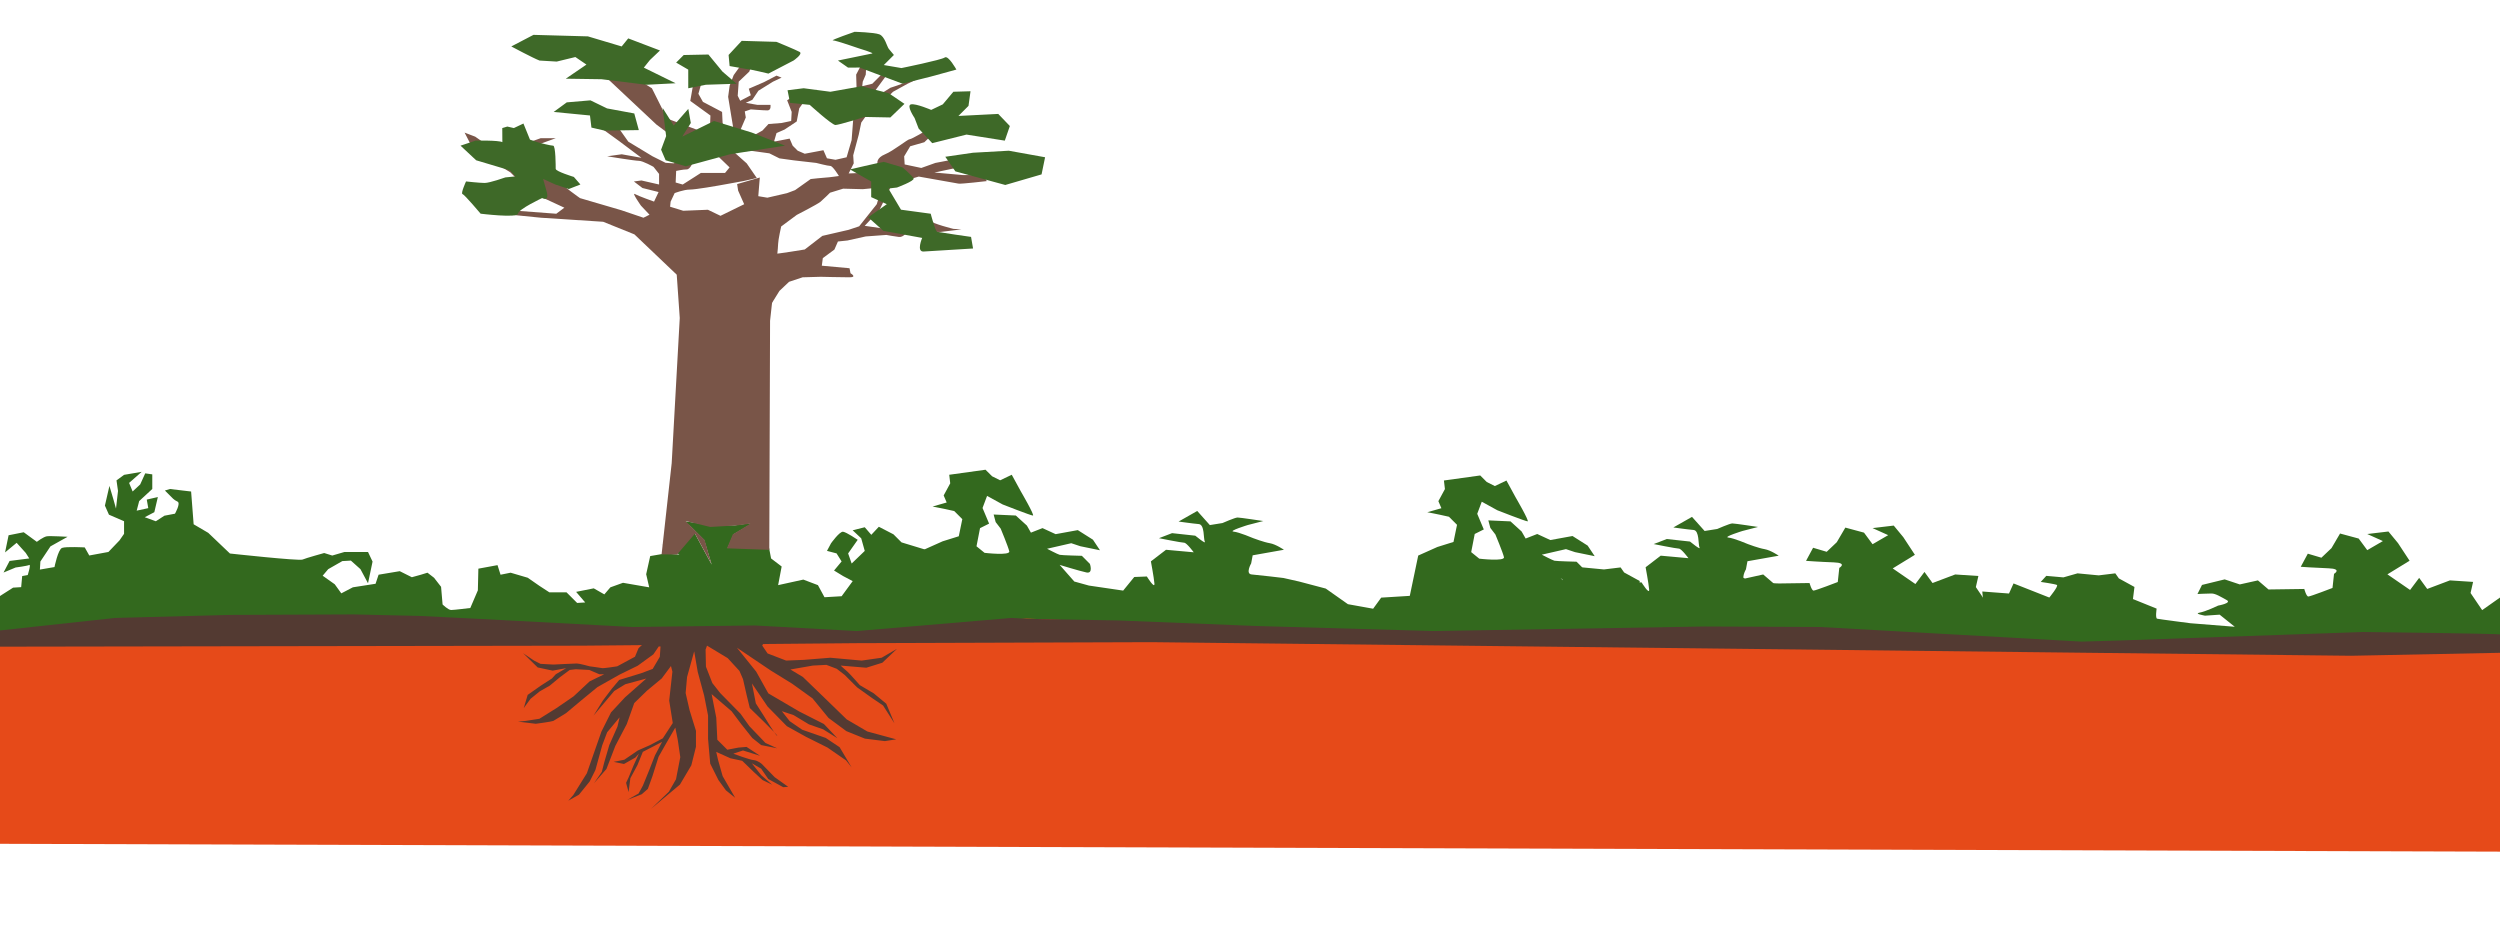 <svg width="500" height="190" viewBox="0 0 1771.653 673.228" xmlns="http://www.w3.org/2000/svg">
  <path d="M-.505 422.687l9.79-6.244 5.715-.358.714-7.857 3.93-.714s2.5-7.857 1.07-7.143c-1.428.72-9.643 1.79-9.643 1.79l-8.57 3.57 4.29-8.21 13.93-1.78-2.5-3.93-6.43-7.14-8.21 6.79 2.5-12.14 10.72-2.14 9.29 6.79s4.65-3.57 7.15-3.93c2.5-.35 14.65.36 14.65.36l-12.14 6.79-7.14 10.72-.35 5.72 10.35-1.78s2.5-12.5 5.36-13.57c2.86-1.07 16.07-.35 16.07-.35l3.22 5.72 13.57-2.5 7.86-8.21 3.22-4.64v-8.93l-10.71-4.64-2.86-6.43 3.2-13.95 2.86 9.64 1.79 6.43 1.43-12.5-1.07-7.5 5.36-3.92 12.5-2.14-8.93 7.86 2.5 6.07 5.36-5 3.57-7.85 5 .72v10.36l-9.28 8.57-1.78 6.79 8.22-1.78-1.07-6.07 7.86-1.79-2.5 10.72-6.79 3.57 7.86 2.86 6.07-3.93 7.5-1.43s4.28-7.5 1.78-8.57c-2.5-1.07-4.28-3.21-4.28-3.21l-4.64-4.64 3.57-1.07 15 1.78 1.79 23.22 10.36 6.07 15.36 14.64s48.93 5.36 51.43 4.29 15.36-4.64 15.36-4.64l5.72 1.79 8.57-2.5h16.78l3.21 6.79-3.22 15.36-5.356-10-6.783-6.07-6.07.35-10 5.718-3.93 4.646 8.57 6.07 4.64 6.43 8.21-4.29 16.07-2.5 2.14-6.43 15-2.5 8.573 4.29 6.43-1.783 4.64-1.43 4.64 3.577 5 6.43 1.07 12.5s3.93 3.93 6.07 3.93 13.57-1.43 13.57-1.43l5.36-12.5.36-15.36 13.57-2.5 2.14 6.79 7.14-1.43 12.14 3.57 8.21 5.71 7.14 4.65h12.146l7.5 7.5 5.71-.35-6.43-7.5 12.5-2.5 7.5 4.282 4.29-5 8.93-3.21 18.57 3.21-2.14-9.286 2.86-12.86 10.357-1.784 10.36.72-13.22-7.5c10 6.07 23.93-7.858 23.93-7.858l12.14 22.5-5.35-17.5-9.64-9.64-6.07-3.93 18.93 2.86 18.57.36 12.86-1.79L520 378.6l-4.286 9.642H545l1.43 7.5 7.5 5.714-2.5 13.214 17.856-3.93 10.357 3.93 4.643 8.57 12.143-.715 7.85-10.714-6.79-3.57-6.43-3.93 5.36-6.43-3.58-5.71-6.79-1.78 2.86-5.35s6.07-8.57 8.57-8.21c2.5.36 10.35 5.72 10.35 5.72l-6.79 9.65 2.5 7.15 9.28-8.93-2.5-8.92-6.07-5.71 8.57-2.14 4.64 5.36 5.35-5.71 10.36 5.36 5.71 5.71 16.43 5 1.43 7.14 1.28 77.65L.38 473.7" fill="#33691E"/>
  <path d="M654.452 389.67l13.572-6.07 11.428-3.572 2.5-12.143-5.714-5.715s-5-1.07-6.43-1.428c-1.427-.357-8.927-1.786-8.927-1.786l10-2.857-2.14-5 4.65-8.58-.71-6.07 25.72-3.57 4.65 4.64 5.72 2.85 8.22-3.93 6.43 11.78s10 17.14 8.57 17.14c-1.42 0-21.42-7.86-21.42-7.86l-11.07-6.07-3.21 8.57 4.65 11.07-6.43 3.21-2.5 12.86 5.72 4.64s18.22 2.14 17.5-1.07c-.71-3.22-6.07-16.08-6.07-16.08l-3.57-4.65-1.43-5.36 15.71.71 7.86 7.14 2.85 5 8.21-3.21 9.29 4.28 15.72-2.86 10.72 6.78 5 7.5-13.92-2.86-6.43-2.14-17.14 3.93s7.5 3.93 8.93 4.29c1.43.36 15.71.71 15.71.71l5.71 5.72s2.5 7.14-2.5 6.07c-5-1.07-18.93-5.36-18.93-5.36l10.36 11.78 10.35 2.87 24.29 3.57 7.86-9.64 8.93-.36s5.71 9.284 5.36 5c-.36-4.288-2.5-15.716-2.5-15.716l10.71-8.21 19.64 1.78s-5-6.784-6.78-6.784c-1.79 0-17.86-3.21-17.86-3.21l9.287-3.57 16.43 1.79s7.855 6.43 6.784 4.28c-1.07-2.14 0-12.14-4.29-12.5-4.29-.36-14.29-1.79-14.29-1.79l13.21-7.5 8.93 10 8.93-1.43s8.93-3.93 10.72-3.93c1.79 0 18.21 2.5 18.21 2.5l-11.07 2.856s-13.93 4.29-10 4.64c3.93.36 13.93 4.64 13.93 4.64s7.5 2.86 11.78 3.57c4.29.72 10 4.65 10 4.65l-22.14 3.93-1.07 5.71s-4.28 7.5.36 7.86c4.64.36 22.5 2.5 22.5 2.5l11.07 2.5 18.93 5 15.71 11.07 17.86 3.21 5.714-7.86 34.65-2.14 6.07 2.86 34.65 5 .71-6.43-.715-7.85 18.93 1.43 3.22-7.14 25.356 10s6.786-8.215 5.357-8.93c-1.42-.714-11.42-2.14-11.42-2.14l3.93-4.28 12.14 1.07 10-2.86 15 1.43 11.78-1.43 2.5 3.57 11.07 6.07-1.07 8.58 16.79 6.784s-1.08 6.785.35 7.14c1.42.36 23.57 3.21 23.57 3.21l31.43 2.5-10.72-8.57-10.36.72s-8.217-1.43-3.93-2.15c4.283-.71 13.21-5 13.21-5s10-1.78 6.07-3.93c-3.923-2.14-7.85-4.64-10.71-4.64-2.86 0-10 .36-10 .36l3.214-6.43 16.07-3.93 10.714 3.575 12.86-2.86 7.5 6.43 25.35-.36s1.43 5.35 2.86 5.35 17.14-6.07 17.14-6.07l1.07-10s6.08-3.57-3.92-3.93c-10-.35-19.64-1.07-19.64-1.07l5-9.28 9.64 2.86 7.144-6.79 6.07-10.36 13.22 3.57 6.07 8.215 11.07-6.43-11.07-5 15-1.785 6.78 8.214 8.21 12.5-15.71 9.64 16.07 11.07 6.43-8.57 5.71 7.86 16.07-6.07 16.42 1.09-1.79 7.854 8.21 12.14 16.43 4.645-1.01 41.305-767.29-.9-10.63-42.91" fill="#33691E"/>
  <path d="M1005.036 393.7l13.572-6.07 11.428-3.572 2.5-12.143-5.714-5.714s-5-1.07-6.43-1.42c-1.427-.36-8.927-1.78-8.927-1.78l10-2.85-2.143-5 4.643-8.57-.714-6.07 25.72-3.57 4.65 4.65 5.72 2.86 8.22-3.92 6.43 11.79s10 17.15 8.57 17.15c-1.42 0-21.42-7.85-21.42-7.85l-11.07-6.07-3.21 8.57 4.65 11.07-6.43 3.22-2.5 12.86 5.72 4.64s18.22 2.14 17.5-1.07c-.71-3.22-6.07-16.07-6.07-16.07l-3.57-4.64-1.43-5.35 15.72.71 7.86 7.15 2.86 5 8.21-3.21 9.29 4.29 15.72-2.86 10.72 6.79 5 7.5-13.93-2.86-6.43-2.14-17.14 3.93s7.5 3.928 8.93 4.28c1.42.358 15.71.71 15.71.71l5.71 5.72s2.5 7.148-2.5 6.07c-5-1.07-18.93-5.36-18.93-5.36l10.36 11.79 10.36 2.86 24.29 3.57 7.86-9.644 8.93-.354s5.72 9.28 5.36 5c-.36-4.29-2.5-15.72-2.5-15.72l10.71-8.21 19.65 1.78s-5-6.785-6.78-6.785-17.856-3.22-17.856-3.22l9.287-3.573 16.43 1.79s7.856 6.43 6.785 4.29c-1.07-2.14 0-12.14-4.28-12.5-4.29-.35-14.29-1.78-14.29-1.78l13.22-7.5 8.93 10 8.93-1.42s8.93-3.93 10.71-3.93c1.79 0 18.22 2.5 18.22 2.5l-11.07 2.86s-13.93 4.29-10 4.65c3.93.36 13.93 4.645 13.93 4.645s7.5 2.86 11.79 3.57c4.28.71 10 4.64 10 4.64l-22.148 3.93-1.07 5.72s-4.29 7.5.35 7.86c4.64.36 22.5 2.5 22.5 2.5l11.07 2.5 18.93 5 15.71 11.07 17.86 3.22 5.71-7.85 34.65-2.146 6.07 2.86 34.64 5 .71-6.43-.71-7.857 18.93 1.43 3.21-7.148 25.36 10s6.785-8.216 5.36-8.93c-1.43-.715-11.43-2.14-11.43-2.14l3.92-4.29 12.14 1.07 10-2.856 15 1.43 11.78-1.43 2.5 3.57 11.07 6.07-1.07 8.57 16.79 6.79s-1.07 6.782.36 7.14c1.43.36 23.57 3.21 23.57 3.21l31.43 2.5-10.71-8.57-10.36.71s-8.21-1.42-3.93-2.14c4.29-.71 13.22-5 13.22-5s10-1.78 6.07-3.92c-3.93-2.15-7.86-4.65-10.72-4.65-2.86 0-10 .36-10 .36l3.212-6.43 16.07-3.93 10.71 3.57 12.85-2.86 7.5 6.43 25.36-.36s1.43 5.36 2.86 5.36 17.14-6.07 17.14-6.07l1.07-10s6.07-3.57-3.93-3.93c-10-.36-19.645-1.07-19.645-1.07l5-9.29 9.64 2.86 7.14-6.784 6.07-10.36 13.21 3.57 6.07 8.21 11.07-6.43-11.07-5 15-1.783 6.788 8.22 8.21 12.5-15.715 9.64 16.07 11.07 6.43-8.57 5.71 7.86 16.075-6.07 16.43 1.07-1.79 7.86 8.218 12.14 14.91-10.51-.51 52.417-764.762-1.905-12.14-37.86" fill="#33691E"/>
  <path d="M2.02 447.46c5.05 0 81.823-8.587 84.853-8.587 3.03 0 101.52-2.02 101.52-2.02s104.046.505 107.077.505c3.03 0 135.865 8.586 135.865 8.586l103.036-1.01s68.19 3.03 70.21 3.03c2.02 0 122.74-9.596 122.74-9.596l176.78 7.07 99 3.03 269.71-2.524 114.15 6.06 99.5 4.042 124.25-4.546 114.15-2.02 48.99 3.03-1.51 151.018L0 597.972-.505 448.47" fill="#e64a19"/>
  <path d="M1772.857 449.657c-3.93-.714-98.214-1.786-98.214-1.786l-174.286 6.08-25.357.72-185.357-10.35-81.786-.35-191.786 3.22-125.71-3.57-97.85-3.93-62.14-1.07-13.57-.71-109.64 9.29-72.16-3.95-86.78 1.08-107.85-5.71-43.21-2.14-46.43-1.07-87.85.36-81.43 2.15-82.14 8.93.36 11.43 412.86-.71 194.29-1.78 209.28-.71 850 9.64 107.15-2.14" fill="#533a32"/>
  <path d="M468.84 392.867l7.16-64.64 5.714-102.856-2.143-30.71-30-28.57-22.14-8.93-43.93-2.85-28.57-2.85 10.72-2.14 28.57 2.15 5.72-4.28-24.64-11.43-13.57-13.57-26.42-16.43-6.07-11.78 7.5 2.86 8.22 5.72 18.57 1.79 14.65-4.64 5-1.79h10.72l-15.71 5.71 13.22 10.36s3.93 11.79 5.36 14.64c1.43 2.85 14.29 11.78 14.29 11.78l29.29 8.58L456 154.3l4.286-2.143-6.072-6.43s-6.785-9.642-4.285-8.213c2.5 1.43 13.57 5.357 13.57 5.357l3.21-6.78-11.43-2.85-6.07-4.64 5.35-.71 12.5 2.86v-7.5l-3.93-5s-7.5-4.28-10.36-4.28c-2.86 0-22.5-3.21-22.5-3.21l10.35-1.43 13.92 2.5-15.71-11.79-14.29-10.36 14.64 2.14 6.07 8.57 17.14 10.36 9.28 4.64 5.71.36 7.14-2.85 6.43 2.15s-1.79 5-4.29 5-7.5 1.07-7.5 1.07l-.36 8.22 5 1.43 7.86-5 5-3.21h17.14l3.22-3.93-10.71-10.35 13.21-1.07 9.64 8.57 7.14 10.36-9.29 2.14-17.85 3.22s-16.07 2.85-20.36 2.85c-4.28 0-10.71 2.5-10.71 2.5l-2.86 6.07-.36 3.58 9.284 2.86 17.5-.71 8.93 4.29 16.78-8.21-4.28-9.64-.72-4.643 16.07-4.644-1.07 13.22 6.43 1.07 13.93-3.214 5.71-2.144 11.07-7.86s9.643-1.07 11.072-1.07c1.42 0 8.92-1.07 8.92-1.07s-4.28-7.14-6.07-7.14c-1.78 0-10-2.14-10-2.14l-15.71-1.79-10.355-1.43-7.146-3.57-64.64-8.93-15.36-11.43-35-32.854-11.79-3.22 17.5-6.07L462 62.586 472.734 84l28.57 10.72 1.79-3.218.36-9.64-14.28-10.35L491 61.1l1.07-5.712 5.36-3.21v5.36l-2.5 8.93 3.212 5.72 13.57 7.14.36 7.5 2.15 10 5.36-6.43-1.42-8.57L516 68.59l1.07-7.86 2.86-7.5 4.64-6.43 8.218-1.07-1.786 5-7.5 7.14-.713 10 1.78 3.57 7.5-3.93-1.42-4.64 10.72-4.64 8.93-4.64 3.57 1.43-6.07 2.85-10.36 6.43-4.29 6.43-4.65 2.147 8.21 1.43H546s.714 3.927-2.143 3.927c-2.857 0-11.786-.714-11.786-.714l-4.28 1.43.72 4.285-4.28 10 9.65 2.855 6.43-3.57 4.29-4.642 9.29-.716 6.79-1.43.35-6.437-3.21-8.214 6.07-3.93 8.57 1.07-6.08 8.57-1.78 9.29-8.6 5.72-5.71 2.5-1.78 6.07 11.07-2.14 2.15 5 3.57 3.57 5 2.15 13.22-2.5 2.5 5.72 6.07 1.07 7.86-1.78 3.55-12.16 1.07-13.93 2.86-8.92-.71-23.57 3.93-7.5 3.22.72-.35 6.79-2.14 5-.35 3.21 7.145-1.78 5-5 3.214-3.57 3.214.72-10 13.57 2.86 2.5 8.57-5.36s8.93-2.85 10.72-3.93c1.79-1.07 8.57-6.42 8.57-6.42l6.43 1.07-13.57 6.43-10.36 5.72-4.64 4.65-11.43 8.21-6.42 8.93-1.78 8.57-3.93 14.64.36 5.71-3.57 7.15 17.15-.71 3.22-6.78s-.71-3.57 5.36-6.07c6.08-2.5 16.08-10.71 17.5-10.71 1.43 0 12.15-6.43 12.15-6.43l5.72 1.43-7.5 7.15-10 2.86-4.28 7.15.357 5.72 11.785 2.5 10-3.57s15-2.86 16.783-3.21c1.79-.35 19.64-1.78 19.64-1.78s5.353 6.43.353 6.43-23.93 2.5-23.93 2.5l-13.57 2.86 20 1.79h14.646l2.5 4.29s-18.22 2.14-20 1.79c-1.79-.35-28.22-5-28.22-5l-12.14 3.57-12.5 3.93-15 1.43-13.93-.36-9.29 2.86s-4.64 4.64-6.78 6.43-16.79 9.29-16.79 9.29l-11.07 8.21s-2.146 9.65-2.146 12.15-1.43 15.717-1.43 15.717l-4.29 38.93-.55 162.37-30.02-1.08 4.18-9.93 12.5-7.59-9.58 1.285-18.92 1.088-17.57-4.223 13.584 13.42 4.87 17.15-11.727-21.6-12.67 14.78" fill="#795548"/>
  <path d="M547.786 180.014c3.214 0 22.5-3.214 22.5-3.214l12.5-9.643 18.57-4.286 7.5-2.5 12.5-15.71s3.215-11.78 5-11.78H631l-7.857 16.08-10.357 11.07 22.143 3.22 8.92-6.78s12.14-2.86 14.64-.36 17.14 6.08 17.14 6.08l5.71.36-14.65 1.79-24.29.36s-2.15 3.57-5.36 3.22c-3.22-.36-8.93-1.43-8.93-1.43l-14.65 1.07-12.86 2.86-6.79.72-2.5 5.72-8.22 6.07-.71 5.36 19.64 1.79.71 3.57s5 2.86-.72 2.86-20.36-.36-20.36-.36l-12.86.36-9.64 3.21-6.79 6.43-6.43 10.36-12.14 3.93-10.36-24.29" fill="#795548"/>
  <path d="M452.522 459.33l-2.526 6.06-12.627 6.818s-9.6 1.515-10.61 1.263c-1.01-.25-8.84-1.26-8.84-1.26s-7.33-2.02-9.09-2.02c-1.77 0-16.67.76-16.67.76l-9.09-.5-4.55-2.27-7.83-5.3 10.35 10.11 10.6 2.27 9.59-1.76-7.33 4.3-2.78 3.03-7.83 5.05-9.34 6.57-2.78 9.34 4.8-6.56 6.56-5.3 7.07-4.04 7.32-6.06 6.82-5.05 4.29-.51 9.59.51 7.07 3.03h3.53l-10.36 5.05-11.36 10.61-12.13 8.33-6.06 3.79-6.06 3.79-9.85 1.52-5.3.5 12.62 1.52s11.36-1.51 12.37-2.02c1.01-.5 9.09-5.55 9.09-5.55l10.86-9.09 11.36-9.34 15.66-8.84 12.88-6.31 11.11-8.08 3.79-5.56h1.26l-.51 7.33-5.05 8.58-8.08 3.03-15.66 4.8-5.31 6.32-6.31 8.33-6.57 10.61 14.65-17.42 7.83-4.8 14.9-4.04-15.13 13.37-9.85 10.61-6.82 13.64L415.87 548l-9.596 15.4-3.534 4.04 7.576-4.3 7.58-9.35 4.04-8.08 4.8-17.43 3.53-9.34 8.84-10.605-1.52 6.565-5.81 13.135-3.53 12.12-1.765 6.82-5.55 8.08 8.84-10.1 6.32-16.41 8.08-15.408 5.31-14.9 9.09-8.84 10.36-8.588 6.57-8.84 1.01 4.04-2.27 20.46 2.53 15.91-7.07 10.86-9.09 4.8-8.58 3.79-9.59 6.56-7.58 1.51 7.33 1.51 8.08-4.55 2.52-2.78-3.79 8.33-3.54 8.58-1.77 3.79 1.77 6.56 1.26-9.85 5.05-9.34 3.79-9.34 7.83-4.04 5.81-3.03-5.05 9.59-4.04 10.35-4.54 11.11-3.03 5.55-8.08 4.54 10.36-4.04 4.3-3.79 3.28-9.09 4.3-13.638 5.3-9.35 6.57-11.364 1.76 8.84 1.77 12.12-3.03 15.66-5.05 8.84-12.63 12.12 20.455-17.17 8.08-13.64 3.28-13.14V517.9l-4.54-14.65-2.78-12.12 1.01-11.368 5.05-18.18 2.524 14.65L499 492.9l2.78 14.14v16.67l1.515 17.42 5.81 11.62 5.31 7.32 6.57 5.3L512.1 550l-3.28-11.618-1.265-5.555 10.1 4.548 8.33 1.778 8.08 7.83 6.318 5.81 6.82 3.285-7.827-6.82-6.565-8.334 6.57 3.79 5.05 7.328 10.61 5.806 3.54-.255-9.59-6.82-9.09-9.34s-2.78-2.525-5.81-2.777c-3.03-.254-14.39-4.547-14.39-4.547l6.82-2.28 12.12 3.79-9.59-6.32-5.81.5-7.83 1.51-7.07-7.07-.75-15.66-3.28-16.67 14.14 12.12 6.82 9.09 7.82 9.85 6.32 5.05 11.36 2.27-8.33-3.79-11.37-11.87-6.31-8.84-14.39-14.65-5.56-7.07-4.54-11.62-.25-12.12 1.01-2.78 14.65 8.84 8.34 9.08 2.52 5.81 2.53 11.11 2.28 9.35s20.45 19.7 19.44 19.7c-1.01 0-9.35-13.89-9.35-13.89l-5.81-9.09-2.772-14.14 11.11 16.41 13.633 13.89 13.64 7.57 15.158 7.57 13.138 9.09 4.04 5.05-8.59-14.4-9.85-6.57-16.67-5.81-8.84-6.06-5.56-7.07 8.33 2.78 10.86 6.562 10.1 3.536 10.1 6.31-9.6-10.1-17.42-8.84-21.97-12.88-8.59-15.41-13.64-16.92 23.99 16.16 15.15 9.35 14.4 10.355 11.368 13.89 12.63 9.35 13.135 5.3 14.14 1.77 8.08-1.26-20.46-5.56-14.65-8.58-16.92-16.416-14.14-13.64-8.84-5.308 15.91-2.777 9.6-.5 7.32 2.78 5.56 4.29 8.84 8.84 10.605 7.575 7.83 5.31 8.08 12.63-5.81-13.89-8.84-7.325-9.85-5.81s-7.83-8.84-8.84-9.6c-1.01-.76-4.8-4.29-4.8-4.29l18.184 1.52 11.363-3.54 10.353-9.85-10.86 6.31-14.145 2.02-22.22-2.02-18.69 1.51-12.63.504-13.13-5.05-3.783-5.56 5.81-12.12-77.782-.506" fill="#533a32"/>
  <path d="M356 100.728c-2.857-1.428-18.93-1.07-18.93-1.07l-10.713 3.57 11.072 10.357 23.92 7.143 3.93 4.286-7.15.714s-11.07 3.93-14.65 3.93c-3.57 0-13.22-1.073-13.22-1.073s-3.93 8.572-2.5 8.93c1.42.356 12.85 13.928 12.85 13.928s26.07 3.214 26.42 0c.36-3.215 17.14-11.072 17.14-11.072s5.36 2.86 3.22-4.64c-2.15-7.5-2.5-8.93-2.5-8.93l8.57 3.93 9.64 3.22 8.21-3.21-4.65-5.35s-12.86-3.92-12.86-5.71 0-16.43-1.79-16.43-10-2.14-10-2.14l-6.43-2.14-4.64-11.43-6.79 3.22-4.64-1.07-3.57 1.07m62.15-8.92l-25.72-2.5 9.28-6.79 16.78-1.43 11.78 5.72 19.28 3.57 3.22 11.79-24.29.36-9.29-2.14m-36.79-47.5c-4.64-1.78-20-10-20-10l15.72-8.21 38.57 1.07 23.93 7.14 4.64-5.71 22.5 8.57-7.15 6.79-4.29 5.36L478.78 59l-20.72 1.07-31.78-3.93-25.33-.37 14.64-10-7.856-5.35-13.22 3.22m93.217 5.71l-8.57-5 5.36-5.36 17.5-.36 10 12.14 10 8.57-21.78.714-12.5 2.5M483.5 96.8L506 85.728l26.786 8.215 23.57 9.285-38.927 6.072-31.43 8.57-14.29-4.285-3.22-7.5 3.57-9.642-2.5-20 7.86 12.5 10.35-11.786 1.78 10m39.65-38.214c2.14 0 15.35 3.214 15.35 3.214l17.86-9.286s6.78-4.64 4.28-6.07c-2.5-1.43-16.43-7.14-16.43-7.14l-24.65-.71-9.28 10 .72 7.86m56.78 27.5s15.71 14.28 18.21 14.28 20.71-5.71 20.71-5.71l18.21.36 10-9.64-11.07-7.5-19.29-5-22.14 3.93-18.93-2.5-11.43 1.43 1.78 8.93m49.28-25.02l30.37 11.43 20-5 18.22-5s-5.72-10.35-8.22-8.57c-2.5 1.79-30.71 7.5-30.71 7.5l-12.5-2.14 7.15-7.14s-2.14-2.5-3.57-4.28c-1.43-1.78-2.86-8.93-6.78-10.35-3.93-1.43-17.5-1.78-17.5-1.78s-17.5 6.07-15.36 6.07c2.14 0 18.57 5.72 18.57 5.72s10.71 3.22 9.28 3.57c-1.43.36-24.29 5-24.29 5l7.14 5m25.355 66.79c-4.28.72-23.93 5.36-23.93 5.36l15 8.57v11.07l11.07 5-13.21 9.29L626 163.6l27.5 5s-4.284 10 1.07 9.645c5.36-.36 35-2.146 35-2.146l-1.425-8.22s-22.5-3.21-23.93-3.57c-1.43-.35-4.647-12.85-4.647-12.85l-21.07-2.86-8.93-15 6.08-.71s12.5-4.64 11.787-6.42c-.71-1.79-7.86-7.86-7.86-7.86M651 91.09l9.643 10.36 24.286-6.076 27.14 4.29 3.57-10.36-8.22-8.57-28.22 1.43 7.14-7.14 1.43-10.358-12.15.354-7.5 8.93-8.22 3.927s-10.72-4.64-14.29-3.925c-3.58.71 2.5 9.64 2.5 9.64m28.93 37.85l35.36 9.642 25.71-7.5 2.5-12.143-25.72-4.64-25.36 1.43-19.64 2.86" fill="#3e6928"/>
</svg>
